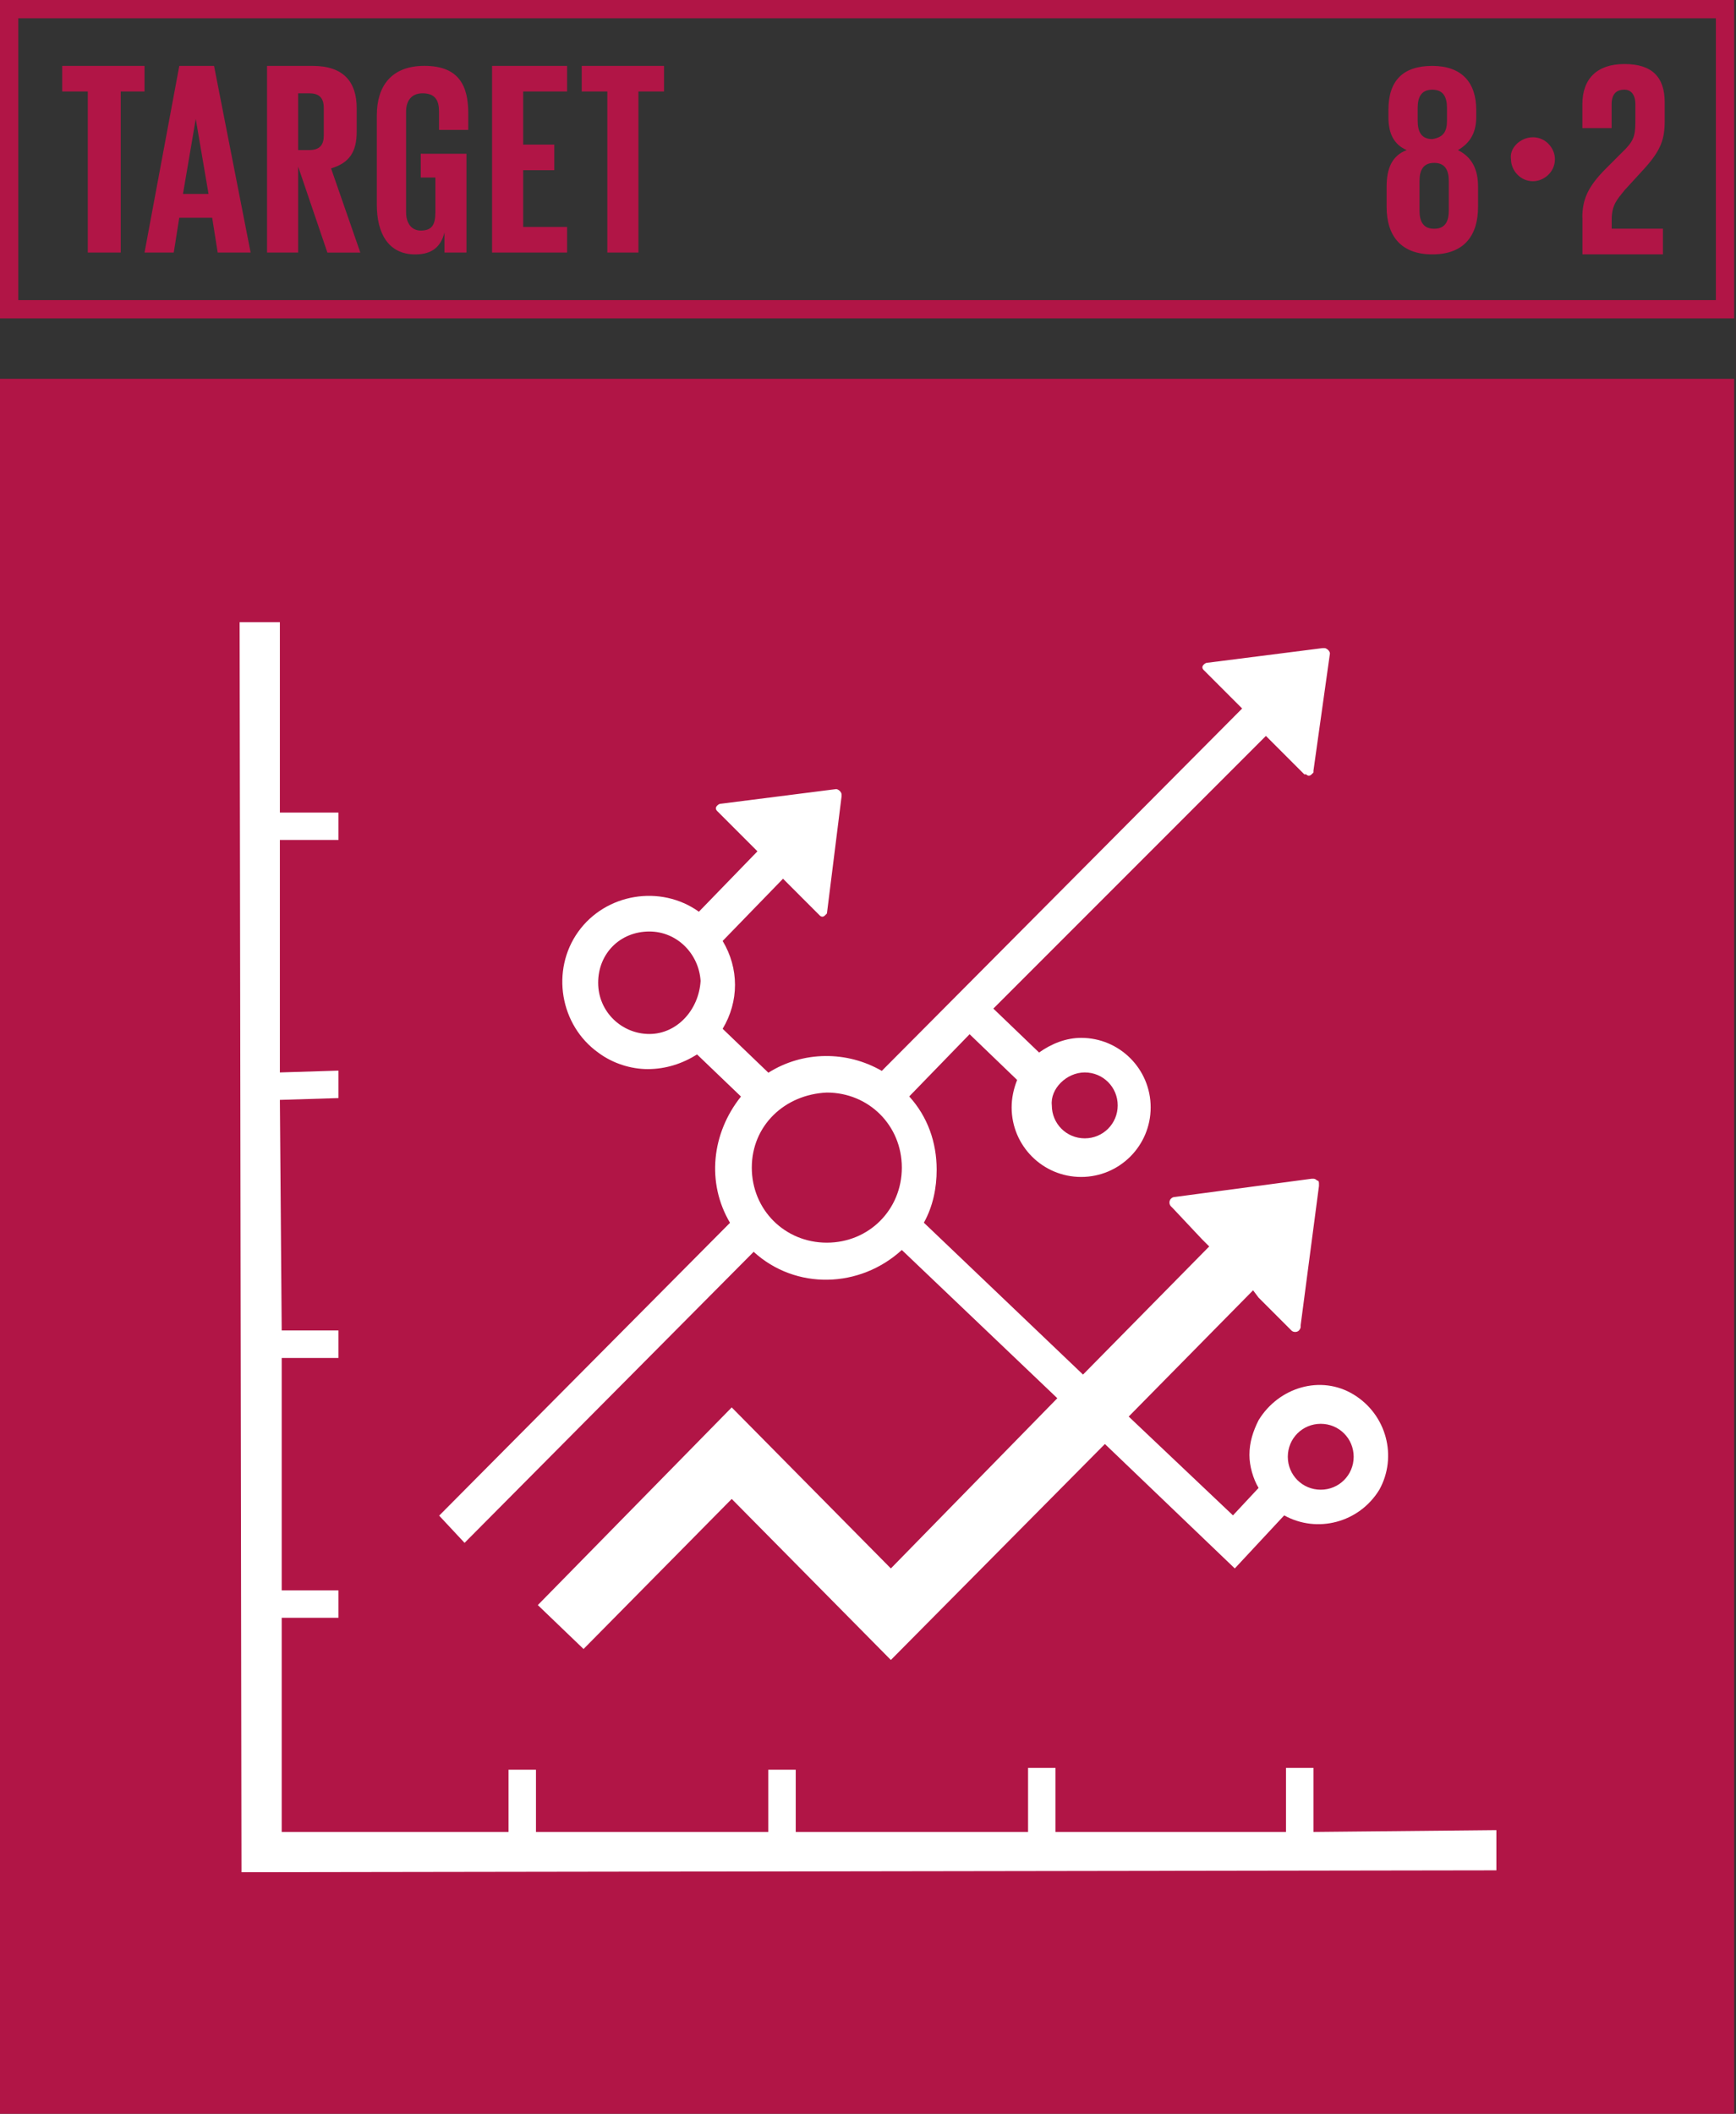 <?xml version="1.0" encoding="UTF-8"?><svg id="Capa_1" xmlns="http://www.w3.org/2000/svg" viewBox="0 0 467 568.37"><rect x="0" y="0" width="467" height="568.37" fill="#333333" stroke="none"/><defs><style>.cls-1{fill:#fff;}.cls-2{fill:#b11546;}</style></defs><path class="cls-2" d="M4.92,80.7H461.59V4.92H4.92V80.7Zm462.08,4.92H0V0H466.51V85.62h.49Z"/><polygon class="cls-2" points="16.73 17.72 38.88 17.72 38.88 24.6 32.48 24.6 32.48 67.91 23.62 67.91 23.62 24.6 16.73 24.6 16.73 17.72"/><path class="cls-2" d="M49.21,52.16h6.89l-3.44-20.18-3.44,20.18Zm-10.33,15.75l9.35-50.19h9.35l9.84,50.19h-8.86l-1.48-9.35h-8.86l-1.48,9.35h-7.87Z"/><path class="cls-2" d="M80.21,24.6v15.75h2.95c2.95,0,3.94-1.48,3.94-3.94v-7.38c0-2.95-1.48-3.94-3.94-3.94h-2.95v-.49Zm0,20.18v23.13h-8.37V17.72h12.3c8.37,0,11.81,4.43,11.81,11.32v6.4c0,5.41-1.97,8.37-6.89,9.84l7.87,22.64h-8.86l-7.87-23.13Z"/><path class="cls-2" d="M113.67,41.34h11.81v26.57h-5.91v-5.41c-.98,3.94-3.44,5.91-7.87,5.91-7.38,0-10.33-5.91-10.33-13.29V31c0-7.87,3.94-13.29,12.79-13.29,9.35,0,11.81,5.41,11.81,12.79v4.43h-7.87v-4.92c0-2.95-.98-4.92-4.43-4.92-2.95,0-4.43,1.97-4.43,4.92v27.07c0,2.95,1.48,4.92,3.94,4.92,2.95,0,3.94-1.48,3.94-4.92v-9.35h-3.94v-6.4h.49Z"/><polygon class="cls-2" points="132.37 17.72 152.55 17.72 152.55 24.6 140.74 24.6 140.74 38.88 149.11 38.88 149.11 45.77 140.74 45.77 140.74 61.02 152.55 61.02 152.55 67.91 132.37 67.91 132.37 17.72"/><polygon class="cls-2" points="156.49 17.72 178.63 17.72 178.63 24.6 171.74 24.6 171.74 67.91 163.38 67.91 163.38 24.6 156.49 24.6 156.49 17.72"/><path class="cls-2" d="M389.25,32.48v-3.44c0-2.95-.98-4.92-3.94-4.92s-3.94,1.97-3.94,4.92v3.44c0,2.95,.98,4.92,3.94,4.92,2.95-.49,3.94-1.97,3.94-4.92m.49,24.11v-7.87c0-2.95-.98-4.92-3.94-4.92s-3.94,1.97-3.94,4.92v7.87c0,2.95,.98,4.92,3.94,4.92s3.94-1.97,3.94-4.92m-16.73-.98v-5.41c0-4.92,1.48-8.37,5.41-9.84-3.44-1.48-4.92-4.43-4.92-8.86v-1.97c0-7.87,3.94-11.81,11.81-11.81s11.81,4.43,11.81,11.81v1.97c0,3.94-1.48,6.89-4.92,8.86,3.94,1.97,5.41,5.41,5.41,9.84v5.41c0,7.38-3.44,12.79-12.3,12.79-8.37,0-12.3-4.92-12.3-12.79"/><path class="cls-2" d="M412.38,36.91c3.44,0,5.91,2.95,5.91,5.91,0,3.44-2.95,5.91-5.91,5.91-3.44,0-5.91-2.95-5.91-5.91-.49-2.95,2.46-5.91,5.91-5.91"/><path class="cls-2" d="M425.66,58.56c0-4.92,1.48-8.37,6.4-13.29l4.92-4.92c2.95-2.95,2.95-4.43,2.95-8.86v-3.44c0-2.95-1.48-3.94-2.95-3.94-1.97,0-3.44,.98-3.44,3.94v6.4h-7.87v-6.4c0-6.89,3.94-10.83,11.32-10.83s10.83,3.44,10.83,10.33v4.92c0,4.92-.98,7.87-5.41,12.79l-5.41,5.91c-1.97,2.46-3.44,3.94-3.44,7.87v2.46h13.78v6.89h-21.65v-9.84Z"/><g><rect class="cls-2" y="101.86" width="466.51" height="466.51"/><polygon class="cls-1" points="402.54 492.1 353.33 492.59 353.33 475.37 345.94 475.37 345.94 492.59 283.94 492.59 283.94 475.37 276.56 475.37 276.56 492.59 214.06 492.59 214.06 475.86 206.68 475.86 206.68 492.59 144.18 492.59 144.18 475.86 136.8 475.86 136.8 492.59 75.78 492.59 75.78 435.01 91.04 435.01 91.04 427.63 75.78 427.63 75.78 365.14 91.04 365.14 91.04 357.75 75.78 357.75 75.29 295.75 91.04 295.26 91.04 287.88 75.29 288.37 75.29 225.87 91.04 225.87 91.04 218.49 75.29 218.49 75.29 167.31 64.46 167.31 64.96 503.42 66.43 503.42 400.07 502.92 402.54 502.92 402.54 492.1"/><path class="cls-1" d="M174.69,278.03c-7.38,0-13.78-5.91-13.78-13.78s5.91-13.78,13.78-13.78c7.38,0,13.29,5.91,13.78,13.29-.49,7.87-6.4,14.27-13.78,14.27m47.73,15.75c11.32,0,20.18,8.86,20.18,20.18s-8.86,20.18-20.18,20.18-20.18-8.86-20.18-20.18,8.86-19.68,20.18-20.18m69.39-5.41c4.92,0,8.86,3.94,8.86,8.86s-3.94,8.86-8.86,8.86-8.86-3.94-8.86-8.86c-.49-4.43,3.94-8.86,8.86-8.86m63.48,94.48c4.92,0,8.86,3.94,8.86,8.86s-3.94,8.86-8.86,8.86-8.86-3.94-8.86-8.86,3.94-8.86,8.86-8.86m-230.3,31.99l77.75-78.24c11.32,10.33,28.54,9.84,39.86-.49l41.83,39.86-44.78,45.77-42.81-43.3-52.16,53.15,12.3,11.81,39.86-40.35,42.81,43.3,57.58-58.07,34.94,33.46,13.29-14.27c8.86,4.92,20.18,1.97,25.59-6.89,4.92-8.86,1.97-20.18-6.89-25.59-8.86-5.41-20.18-1.97-25.59,6.89-1.48,2.95-2.46,5.91-2.46,9.35,0,2.95,.98,6.4,2.46,8.86l-6.89,7.38-28.05-26.57,33.46-33.95,1.48,1.97,8.37,8.37,.49,.49c.49,.49,1.48,.49,1.97,0,0,0,.49-.49,.49-.98v-.49l4.92-37.4v-.49c0-.49,0-.98-.49-.98q-.49-.49-.98-.49h-.49l-36.91,4.92q-.49,0-.98,.49c-.49,.49-.49,1.48,0,1.97l.49,.49,7.87,8.37,1.97,1.97-33.95,34.45-42.81-40.84c2.46-4.43,3.44-9.35,3.44-14.27,0-7.38-2.46-14.27-7.38-19.68l16.24-16.73,12.79,12.3c-.98,2.46-1.48,4.92-1.48,7.38,0,10.33,8.37,18.7,18.7,18.7s18.7-8.37,18.7-18.7-8.37-18.7-18.7-18.7c-3.94,0-7.87,1.48-11.32,3.94l-12.3-11.81,73.32-73.32,3.44,3.44,6.89,6.89h.49c.49,.49,.98,.49,1.48,0l.49-.49v-.49l4.43-31.49q0-.49-.49-.98s-.49-.49-.98-.49h-.49l-31,3.94q-.49,0-.98,.49c-.49,.49-.49,.98,0,1.48l.49,.49,6.89,6.89,2.95,2.95-96.94,97.44c-9.35-5.41-21.16-5.41-30.51,.49l-12.3-11.81c4.43-7.38,4.43-16.24,0-23.62l16.24-16.73,2.95,2.95,6.89,6.89c.49,.49,.98,.49,1.48,0l.49-.49,3.94-31.49v-.49q0-.49-.49-.98s-.49-.49-.98-.49l-31,3.94q-.49,0-.98,.49c-.49,.49-.49,.98,0,1.48l.49,.49,6.89,6.89,3.44,3.44-15.75,16.24c-10.33-7.38-25.1-4.92-32.48,5.41-7.38,10.33-4.92,25.1,5.41,32.48,3.94,2.95,8.86,4.43,13.29,4.43,4.92,0,9.35-1.48,13.29-3.94l11.81,11.32c-7.87,9.84-9.35,23.13-2.95,33.95l-78.24,78.74,6.89,7.38Z"/></g></svg>